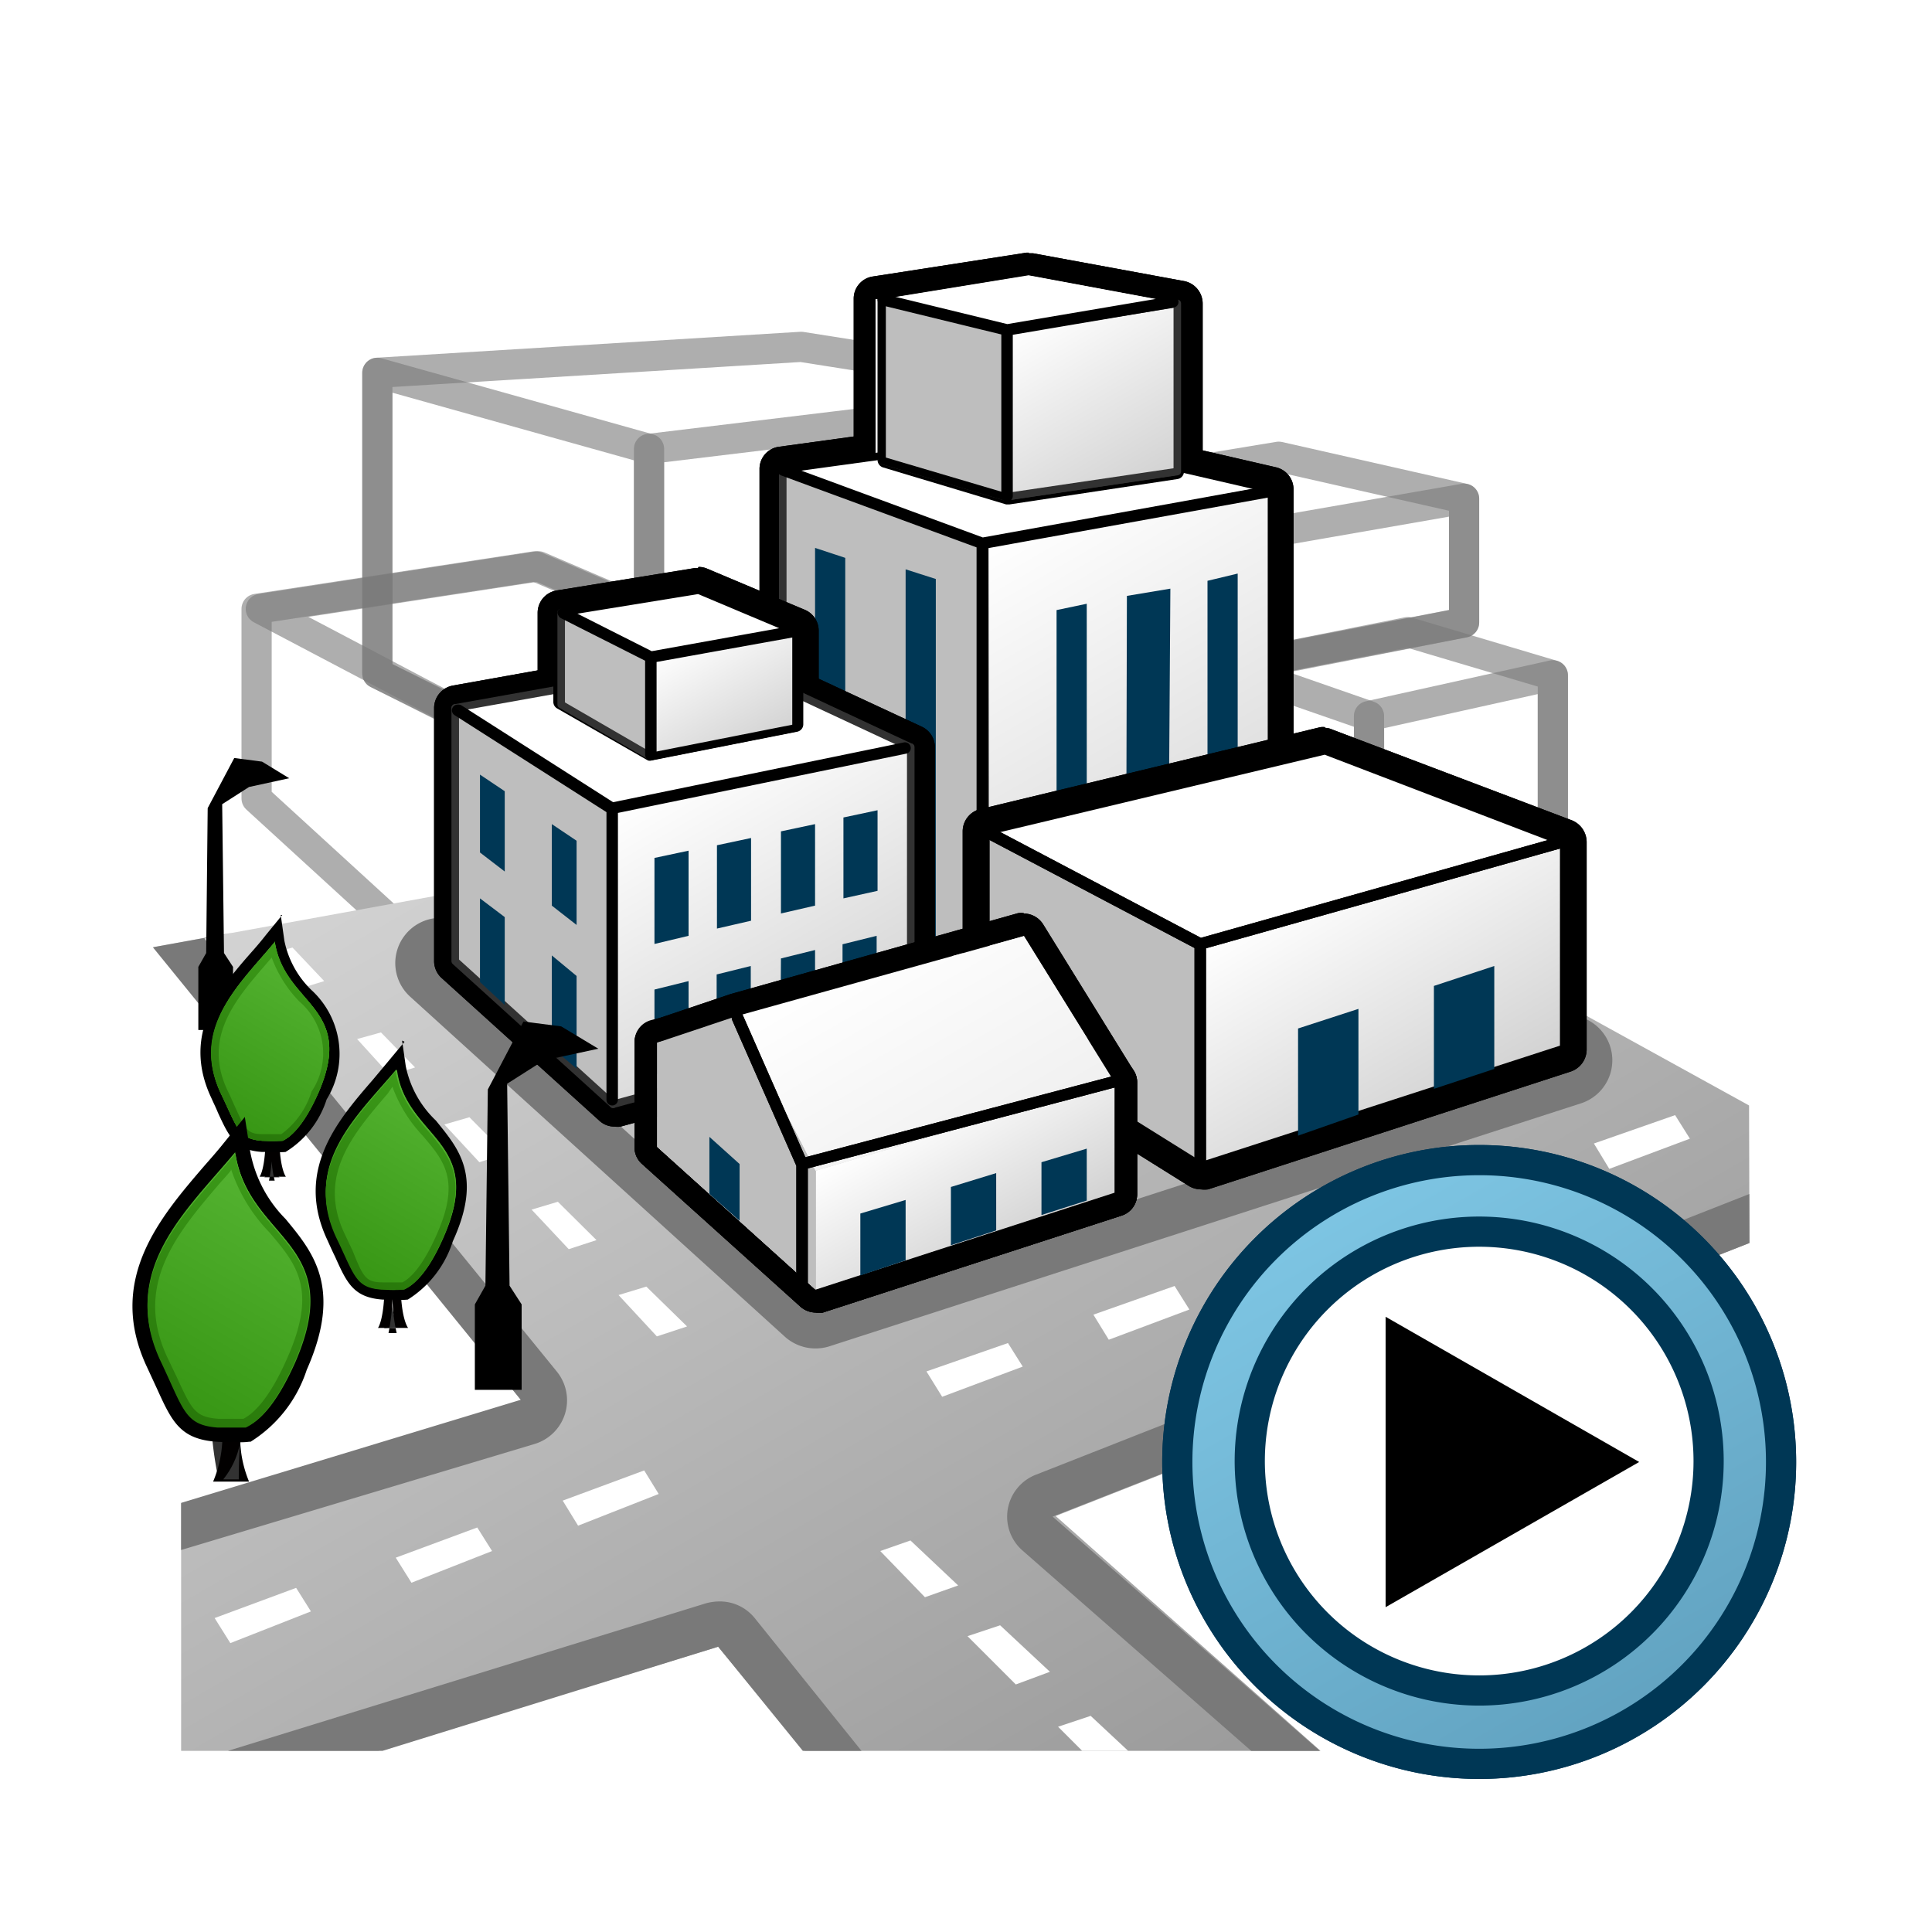 <svg id="vok_2_copy" data-name="vok 2 copy" xmlns="http://www.w3.org/2000/svg" xmlns:xlink="http://www.w3.org/1999/xlink" viewBox="0 0 64 64"><defs><style>.cls-1,.cls-14,.cls-2,.cls-3{fill:none;}.cls-2,.cls-3{stroke:#797979;opacity:0.6;}.cls-10,.cls-11,.cls-12,.cls-14,.cls-15,.cls-16,.cls-17,.cls-18,.cls-19,.cls-2,.cls-20,.cls-21,.cls-22,.cls-24,.cls-25,.cls-3,.cls-44,.cls-45{stroke-linecap:round;stroke-linejoin:round;}.cls-4{clip-path:url(#clip-path);}.cls-5{fill:url(#linear-gradient);}.cls-6{fill:#797979;}.cls-12,.cls-20,.cls-44,.cls-7{fill:#fff;}.cls-8{fill:url(#linear-gradient-2);}.cls-9{fill:url(#linear-gradient-4);}.cls-10,.cls-12,.cls-14,.cls-17,.cls-21,.cls-24,.cls-25{stroke:#000;}.cls-10,.cls-11,.cls-12,.cls-15,.cls-16,.cls-17,.cls-18,.cls-19,.cls-20,.cls-21,.cls-22,.cls-24,.cls-25{stroke-width:0.25px;}.cls-10{fill:url(#linear-gradient-6);}.cls-11,.cls-15,.cls-16,.cls-18,.cls-19,.cls-20,.cls-22{stroke:#323232;}.cls-11{fill:url(#linear-gradient-7);}.cls-13{fill:#003755;}.cls-14{stroke-width:0.38px;}.cls-15{fill:url(#linear-gradient-8);}.cls-16{fill:url(#linear-gradient-9);}.cls-17{fill:url(#linear-gradient-10);}.cls-18{fill:url(#linear-gradient-11);}.cls-19{fill:url(#linear-gradient-12);}.cls-21{fill:url(#linear-gradient-13);}.cls-22{fill:url(#linear-gradient-14);}.cls-23{fill:url(#linear-gradient-15);}.cls-24{fill:url(#linear-gradient-17);}.cls-25{fill:url(#linear-gradient-18);}.cls-26{fill:url(#linear-gradient-19);}.cls-27{fill:url(#linear-gradient-20);}.cls-28{fill:url(#linear-gradient-21);}.cls-29{fill:url(#linear-gradient-22);}.cls-30{fill:url(#linear-gradient-23);}.cls-31{fill:#323232;}.cls-32{fill:#020000;}.cls-33{fill:url(#linear-gradient-24);}.cls-34{fill:url(#linear-gradient-25);}.cls-35{fill:url(#linear-gradient-26);}.cls-36{fill:url(#linear-gradient-27);}.cls-37{fill:url(#linear-gradient-28);}.cls-38{fill:url(#linear-gradient-29);}.cls-39{fill:url(#linear-gradient-30);}.cls-40{fill:url(#linear-gradient-31);}.cls-41{fill:url(#linear-gradient-32);}.cls-42{filter:url(#DS_GaussianBlur_4);}.cls-43{fill:#f2f2f2;}.cls-44,.cls-45{stroke:#003755;}.cls-45{fill:url(#linear-gradient-33);}</style><clipPath id="clip-path"><polygon class="cls-1" points="58 58 6 58 6 43 0 32.3 22 28.3 41.1 26.24 45.27 26.24 50.36 32.44 57.94 36.62 58 58"/></clipPath><linearGradient id="linear-gradient" x1="21.57" y1="19.19" x2="45.35" y2="60.38" gradientUnits="userSpaceOnUse"><stop offset="0" stop-color="#d7d7d7"/><stop offset="1" stop-color="#969696"/></linearGradient><linearGradient id="linear-gradient-2" x1="28.84" y1="13.44" x2="39.79" y2="32.42" gradientUnits="userSpaceOnUse"><stop offset="0" stop-color="#fff"/><stop offset="1" stop-color="#d2d2d2"/></linearGradient><linearGradient id="linear-gradient-4" x1="31.36" y1="8.1" x2="36.77" y2="17.48" xlink:href="#linear-gradient-2"/><linearGradient id="linear-gradient-6" x1="33.29" y1="17.59" x2="41.15" y2="31.2" xlink:href="#linear-gradient-2"/><linearGradient id="linear-gradient-7" x1="25.08" y1="16.04" x2="34.35" y2="32.11" gradientUnits="userSpaceOnUse"><stop offset="0" stop-color="#bebebe"/><stop offset="1" stop-color="#bebebe"/></linearGradient><linearGradient id="linear-gradient-8" x1="32.78" y1="13.19" x2="35.37" y2="17.68" xlink:href="#linear-gradient-2"/><linearGradient id="linear-gradient-9" x1="34.46" y1="10.32" x2="37.89" y2="16.26" xlink:href="#linear-gradient-2"/><linearGradient id="linear-gradient-10" x1="29.39" y1="9.81" x2="33.25" y2="16.5" xlink:href="#linear-gradient-7"/><linearGradient id="linear-gradient-11" x1="22.33" y1="25.62" x2="27.86" y2="35.21" xlink:href="#linear-gradient-2"/><linearGradient id="linear-gradient-12" x1="14.5" y1="23.79" x2="21.49" y2="35.89" xlink:href="#linear-gradient-7"/><linearGradient id="linear-gradient-13" x1="22.83" y1="21.02" x2="25.05" y2="24.87" xlink:href="#linear-gradient-2"/><linearGradient id="linear-gradient-14" x1="18.72" y1="20.21" x2="21.53" y2="25.07" xlink:href="#linear-gradient-7"/><linearGradient id="linear-gradient-15" x1="38.14" y1="23.94" x2="46.42" y2="38.28" xlink:href="#linear-gradient-2"/><linearGradient id="linear-gradient-17" x1="43.44" y1="29.18" x2="47.93" y2="36.96" xlink:href="#linear-gradient-2"/><linearGradient id="linear-gradient-18" x1="33.09" y1="27.3" x2="39.67" y2="38.69" xlink:href="#linear-gradient-7"/><linearGradient id="linear-gradient-19" x1="30.52" y1="36.77" x2="33.3" y2="41.6" xlink:href="#linear-gradient-2"/><linearGradient id="linear-gradient-20" x1="22.08" y1="34.37" x2="26.93" y2="42.77" xlink:href="#linear-gradient-7"/><linearGradient id="linear-gradient-21" x1="27.17" y1="31.43" x2="31.52" y2="38.97" gradientUnits="userSpaceOnUse"><stop offset="0" stop-color="#fff"/><stop offset="1" stop-color="#f0f0f0"/></linearGradient><linearGradient id="linear-gradient-22" x1="22.2" y1="34.29" x2="27.05" y2="42.7" xlink:href="#linear-gradient-7"/><linearGradient id="linear-gradient-23" x1="28.49" y1="31.3" x2="32.57" y2="38.36" xlink:href="#linear-gradient-21"/><linearGradient id="linear-gradient-24" x1="11.32" y1="42.3" x2="14.98" y2="35.95" gradientUnits="userSpaceOnUse"><stop offset="0" stop-color="#379614"/><stop offset="1" stop-color="#55b432"/></linearGradient><linearGradient id="linear-gradient-25" x1="11.41" y1="42.13" x2="14.76" y2="36.34" xlink:href="#linear-gradient-24"/><linearGradient id="linear-gradient-26" x1="11.41" y1="42.13" x2="14.76" y2="36.34" gradientUnits="userSpaceOnUse"><stop offset="0" stop-color="#28780a"/><stop offset="1" stop-color="#3c9b19"/></linearGradient><linearGradient id="linear-gradient-27" x1="7.45" y1="37.47" x2="10.81" y2="31.65" xlink:href="#linear-gradient-24"/><linearGradient id="linear-gradient-28" x1="7.55" y1="37.3" x2="10.59" y2="32.04" xlink:href="#linear-gradient-24"/><linearGradient id="linear-gradient-29" x1="7.55" y1="37.3" x2="10.59" y2="32.04" xlink:href="#linear-gradient-26"/><linearGradient id="linear-gradient-30" x1="5.53" y1="46.78" x2="10.12" y2="38.83" xlink:href="#linear-gradient-24"/><linearGradient id="linear-gradient-31" x1="5.65" y1="46.57" x2="9.82" y2="39.34" xlink:href="#linear-gradient-24"/><linearGradient id="linear-gradient-32" x1="5.65" y1="46.57" x2="9.82" y2="39.34" xlink:href="#linear-gradient-26"/><filter id="DS_GaussianBlur_4" x="-50" y="-50" width="400" height="400" name="DS_GaussianBlur_4"><feGaussianBlur stdDeviation="2"/></filter><linearGradient id="linear-gradient-33" x1="38.82" y1="30.85" x2="69.32" y2="83.69" gradientUnits="userSpaceOnUse"><stop offset="0" stop-color="#8cd7f5"/><stop offset="1" stop-color="#376e8c"/></linearGradient></defs><title>ZAZA__A33AAe__R21XArtboard 1</title><g id="ARR_PLAN_copy_2" data-name="ARR PLAN copy 2"><g id="Layer_53_copy_2" data-name="Layer 53 copy 2"><polygon id="B_contour" data-name="B  contour" class="cls-2" points="51.44 22.37 51.44 29.59 45.36 31.11 40.75 28.88 40.75 22.12 46.63 20.94 51.44 22.37"/><polygon id="B_D" data-name="B D" class="cls-2" points="51.44 22.37 51.44 29.59 45.36 31.11 45.35 23.72 51.44 22.37"/><polygon id="B_G" data-name="B G" class="cls-2" points="45.36 31.11 40.75 28.88 40.75 22.12 45.35 23.72 45.36 31.11"/></g><g id="Layer_52_copy_2" data-name="Layer 52 copy 2"><polygon id="B_contour-2" data-name="B  contour" class="cls-3" points="25.5 22.08 25.5 30.53 15.67 33.01 8.5 26.45 8.5 20.17 17.73 18.76 25.5 22.08"/><polygon id="B_top" data-name="B  top" class="cls-2" points="25.58 22.08 15.78 23.93 8.64 20.17 17.84 18.76 25.58 22.08"/><polygon id="B_top-2" data-name="B  top" class="cls-3" points="25.44 22.08 15.5 23.93 15.5 32.99 25.33 30.65 25.44 22.08"/></g><g id="Layer_51_copy_2" data-name="Layer 51 copy 2"><polygon id="B_contour-3" data-name="B  contour" class="cls-3" points="36.5 13.06 36.5 24.12 21.68 26.84 12.5 22.31 12.5 12.35 26.54 11.49 36.5 13.06"/><polygon id="B_D-2" data-name="B D" class="cls-3" points="36.5 13.06 36.5 24.12 21.5 26.84 21.5 14.87 36.5 13.06"/><polygon id="B_G-2" data-name="B G" class="cls-3" points="21.5 26.84 12.5 22.31 12.5 12.35 21.5 14.87 21.5 26.84"/></g><g id="Layer_50_copy_2" data-name="Layer 50 copy 2"><polygon id="B_contour-4" data-name="B  contour" class="cls-3" points="48.5 16.52 48.5 20.62 38.68 22.55 33.5 20.45 33.5 16.59 42.36 15.13 48.5 16.52"/><polygon id="B_D-3" data-name="B D" class="cls-3" points="48.5 16.52 48.5 20.62 38.44 22.55 38.52 18.26 48.5 16.52"/><polygon id="B_G-3" data-name="B G" class="cls-3" points="38.52 22.55 33.5 20.45 33.5 16.59 38.63 18.26 38.52 22.55"/></g></g><g id="SOL_" data-name="SOL  ***"><g class="cls-4"><polygon class="cls-5" points="23.79 54.55 6 60 2 51 17.29 46.41 3.63 29.55 38.81 22.42 70.53 36.22 34.97 50.22 46 60 28.63 60.36 23.79 54.55"/><path class="cls-6" d="M48.52,28.66l18,7.52L34.32,48.85a1.49,1.49,0,0,0-.44,2.52l8.23,7.21-12.88.28L25,53.6a1.48,1.48,0,0,0-1.16-.55,1.74,1.74,0,0,0-.45.06L4.31,59l-.69-6.94,14.1-4.23a1.51,1.51,0,0,0,.73-2.39L6.77,31.09,17,29l-.27,1.09-2.35.33a1.5,1.5,0,0,0-.8,2.59L26,44.28a1.52,1.52,0,0,0,1.47.32l24.9-8.05a1.5,1.5,0,0,0,.21-2.77l-5.81-2.91,1.77-2.21m-.47-1.81-3.63,4.53,7.47,3.74L27,43.17,14.62,31.91,18,31.44,19,27.07l-15,3,13.25,16.3L2,51,3,61l20.79-6.45,4.74,5.83L46,60,34.87,50.24l35.66-14L48.05,26.85Z"/><path id="Ligne_2" data-name="Ligne 2" class="cls-7" d="M35.05,57.2l1.08-.36,1.65,1.54-1.13.42ZM8.94,31.59l.75-.2,1.05,1.11-.78.24Zm2.89,2.83.79-.22,1.13,1.16-.83.26Zm2.89,2.83.83-.24,1.2,1.21-.87.28Zm2.89,2.82.87-.26,1.28,1.27-.92.3Zm2.88,2.83.92-.28,1.35,1.32-1,.33Zm8.67,8.48,1-.35,1.58,1.49-1.1.39Zm2.89,2.82,1.08-.36,1.65,1.54-1.13.42Z"/><path id="LIGNE_1_h" data-name="LIGNE  1  h" class="cls-7" d="M13.63,52.43l-.52-.83,2.7-1,.49.78Zm5.52-1.89-.51-.83,2.7-1,.48.78Zm12.06-4.27-.52-.84,2.7-.94.49.78Zm5.52-1.89-.51-.83,2.69-.95.49.78Zm5.53-1.89-.52-.83,2.7-.95.49.78Zm5.52-1.88-.51-.84,2.7-.94.48.77Zm5.53-1.89-.51-.84,2.69-.94.49.78Z"/><path id="LIGNE_1_h-2" data-name="LIGNE  1  h" class="cls-7" d="M7.63,54.43l-.52-.83,2.7-1,.49.78ZM47.31,40.72l-.51-.84,2.69-.94.49.78Z"/></g></g><g id="BAT_2_copy_2" data-name="BAT 2 copy 2"><g id="B_contour_ext_" data-name="B  contour  ext ***"><path class="cls-8" d="M33,33.48a.36.36,0,0,1-.2-.06L25.73,29a.38.38,0,0,1-.18-.32V15.55a.38.38,0,0,1,.33-.37L34.23,14h.14l7.84,1.81a.37.37,0,0,1,.29.36V30.64a.36.36,0,0,1-.28.36l-9.1,2.47Z"/><path d="M34.28,14.4l7.84,1.81V30.64L33,33.1l-7.09-4.46V15.55l8.35-1.15m0-.75h-.1l-8.36,1.15a.74.74,0,0,0-.64.74V28.64a.73.73,0,0,0,.35.63l7.09,4.47a.8.8,0,0,0,.4.11l.19,0,9.11-2.47a.73.73,0,0,0,.55-.72V16.21a.75.75,0,0,0-.58-.73l-7.84-1.81-.17,0Z"/></g><g id="B_contour_ext_2" data-name="B  contour  ext ***"><path class="cls-8" d="M33,33.48a.36.36,0,0,1-.2-.06L25.73,29a.38.38,0,0,1-.18-.32V15.55a.38.38,0,0,1,.33-.37L34.23,14h.14l7.84,1.81a.37.37,0,0,1,.29.36V30.64a.36.36,0,0,1-.28.36l-9.1,2.47Z"/><path d="M34.28,14.4l7.84,1.81V30.64L33,33.1l-7.09-4.46V15.55l8.35-1.15m0-.75h-.1l-8.36,1.15a.74.74,0,0,0-.64.74V28.64a.73.73,0,0,0,.35.63l7.09,4.47a.8.8,0,0,0,.4.11l.19,0,9.11-2.47a.73.73,0,0,0,.55-.72V16.21a.75.75,0,0,0-.58-.73l-7.84-1.81-.17,0Z"/></g><g id="B_contour_ext_top_" data-name="B  contour  ext top **"><path class="cls-9" d="M33.31,17H33.2l-4.32-1.24a.37.37,0,0,1-.27-.36V9.91a.37.37,0,0,1,.32-.37L34,8.75h.12l5,.92a.38.38,0,0,1,.31.37v5.68a.37.37,0,0,1-.32.37L33.36,17Z"/><path d="M34.07,9.12l5,.93v5.68l-5.74.86L29,15.35V9.91l5.08-.79m0-.75H34l-5.09.79a.74.74,0,0,0-.63.74v5.44a.74.74,0,0,0,.54.72l4.32,1.24a.76.76,0,0,0,.21,0h.11l5.74-.86a.75.75,0,0,0,.64-.74V10.05a.76.76,0,0,0-.62-.74l-5-.92-.14,0Z"/></g><g id="B_contour_ext_top_2" data-name="B  contour  ext top **"><path class="cls-9" d="M33.31,17H33.2l-4.32-1.24a.37.37,0,0,1-.27-.36V9.91a.37.37,0,0,1,.32-.37L34,8.75h.12l5,.92a.38.38,0,0,1,.31.37v5.68a.37.37,0,0,1-.32.37L33.36,17Z"/><path d="M34.07,9.12l5,.93v5.68l-5.74.86L29,15.35V9.91l5.08-.79m0-.75H34l-5.09.79a.74.74,0,0,0-.63.74v5.44a.74.74,0,0,0,.54.72l4.32,1.24a.76.76,0,0,0,.21,0h.11l5.74-.86a.75.75,0,0,0,.64-.74V10.05a.76.76,0,0,0-.62-.74l-5-.92-.14,0Z"/></g><polygon id="B_D-4" data-name="B D" class="cls-10" points="42.12 16.21 42.12 30.64 32.63 33.1 32.62 17.98 42.12 16.21"/><polygon id="B_G-4" data-name="B G" class="cls-11" points="32.63 33.1 25.93 28.64 25.93 15.55 32.62 17.98 32.63 33.1"/><polygon id="B_top_" data-name="B  top ***" class="cls-12" points="42.12 16.21 32.62 17.98 25.93 15.55 34.28 14.4 42.12 16.21"/><path id="BB_02_" data-name="BB 02   ***" class="cls-13" d="M30,18.86l1,.32V31.67L30,31ZM27,29.52l1,.68V18.48l-1-.33Zm8-9.31L36,20V32.2l-1,.35Zm2.3,11.52,1.39-.23.08-12-1.44.24Zm2.7-.57,1-.36V19l-1,.24Z"/><path id="angle_top_" data-name="angle  top  ***" class="cls-14" d="M25.94,15.57,32.54,18l0,15.12M25.94,15.57,32.54,18l9.52-1.72"/><g id="B_contour_ext_top_3" data-name="B  contour  ext top **"><path d="M34.07,9.12,39,10v5.59l-5.63.86-4.09-1.23V9.91l4.85-.79m0-.25h0l-4.85.78a.25.25,0,0,0-.21.25v5.34a.26.26,0,0,0,.17.24l4.09,1.23h.11L39,15.87a.25.25,0,0,0,.22-.25V10A.27.27,0,0,0,39,9.78l-4.87-.9Z"/></g><polygon id="B_bOTTOM" data-name="B  bOTTOM" class="cls-15" points="38.94 15.62 33.31 16.46 29.22 15.25 34.02 14.57 38.94 15.62"/><polygon id="B_D-5" data-name="B D" class="cls-16" points="39 15.62 39 10.05 33.36 10.96 33.31 16.46 39 15.62"/><polygon id="B_G_" data-name="B G   ***" class="cls-17" points="33.36 10.96 29.22 9.91 29.22 15.25 33.31 16.46 33.36 10.96"/><polygon id="B_top-3" data-name="B  top" class="cls-7" points="38.95 10.03 33.36 10.96 29.22 9.91 34.07 9.12 38.95 10.03"/><path id="angle_top_2" data-name="angle  top  ***" class="cls-14" d="M29.26,9.93l4.1,1,0,5.5M29.26,9.93l4.1,1L38.85,10"/></g><g id="BAT_1_copy_2" data-name="BAT 1 copy 2"><g id="B_contour-5" data-name="B  contour"><path d="M24,21.87l6.2,2.88v9.13l-9.86,2.69-5.23-4.73V23.45L24,21.87m0-.75h-.13L15,22.71a.76.76,0,0,0-.62.74v8.39a.76.76,0,0,0,.24.55l5.24,4.74a.73.73,0,0,0,.5.19.68.68,0,0,0,.2,0l9.85-2.7a.75.75,0,0,0,.56-.72V24.75a.75.75,0,0,0-.44-.68l-6.19-2.88a.71.71,0,0,0-.32-.07Z"/></g><g id="B_contour-6" data-name="B  contour"><path d="M24,21.87l6.2,2.88v9.13l-9.86,2.69-5.23-4.73V23.45L24,21.87m0-.75h-.13L15,22.71a.76.76,0,0,0-.62.74v8.39a.76.76,0,0,0,.24.55l5.24,4.74a.73.73,0,0,0,.5.19.68.68,0,0,0,.2,0l9.85-2.7a.75.75,0,0,0,.56-.72V24.75a.75.75,0,0,0-.44-.68l-6.19-2.88a.71.71,0,0,0-.32-.07Z"/></g><g id="B_contour-7" data-name="B  contour"><path d="M23.14,19.55l3.23,1.36v3.2L21.56,25l-3-1.69v-3l4.56-.74m0-.75H23l-4.56.74a.75.75,0,0,0-.63.74v3a.78.78,0,0,0,.38.66l3,1.69a.78.78,0,0,0,.37.09h.14l4.81-.91a.76.76,0,0,0,.61-.74v-3.2a.75.75,0,0,0-.46-.69l-3.23-1.36a.72.72,0,0,0-.29-.06Z"/></g><g id="B_contour-8" data-name="B  contour"><path d="M23.14,19.55l3.23,1.36v3.2L21.56,25l-3-1.69v-3l4.56-.74m0-.75H23l-4.56.74a.75.75,0,0,0-.63.74v3a.78.78,0,0,0,.38.66l3,1.69a.78.78,0,0,0,.37.09h.14l4.81-.91a.76.76,0,0,0,.61-.74v-3.2a.75.75,0,0,0-.46-.69l-3.23-1.36a.72.72,0,0,0-.29-.06Z"/></g><polygon id="B_D-6" data-name="B D" class="cls-18" points="30.17 24.75 30.17 33.88 20.31 36.58 20.3 26.79 30.17 24.75"/><polygon id="B_G-5" data-name="B G" class="cls-19" points="20.31 36.58 15.08 31.84 15.08 23.45 20.3 26.79 20.31 36.58"/><polygon id="B_top-4" data-name="B  top" class="cls-20" points="30.16 24.75 20.3 26.79 15.08 23.45 23.97 21.86 30.16 24.75"/><path id="angle_top_3" data-name="angle  top***" class="cls-14" d="M15.19,23.53l5.09,3.25,0,9.65m-5.12-12.9,5.09,3.25,9.73-2"/><path id="win_" data-name="win ***" class="cls-13" d="M21.68,32.78l1.13-.28v2.79l-1.13.31ZM23.74,35l1.13-.32V32l-1.13.28Zm2.11-.58L27,34.15V31.47l-1.13.28Zm2.06-.57,1.13-.3V31l-1.13.28Zm-6.23-5.43,1.13-.24V31l-1.13.27Zm2.07,2.34,1.13-.26V27.76L23.75,28Zm2.12-.5L27,30V27.3l-1.13.24Zm2.07-.5,1.13-.25V26.84l-1.13.24ZM19.1,32.33l-.82-.68V34.7l.82.7Zm-2.38-1.95-.82-.62v2.77l.82.76Zm2.38-2.53-.82-.55V30l.82.64Zm-2.38-1.64-.82-.55v2.58l.82.63Z"/><g id="B_contour-9" data-name="B  contour"><path d="M23.14,19.55l3.23,1.36v3.2l-4.81.95-3-1.73v-3l4.56-.74m0-.25h0L18.54,20a.25.25,0,0,0-.21.25v3a.25.25,0,0,0,.13.22l3,1.72a.2.2,0,0,0,.13,0h0l4.81-.95a.25.25,0,0,0,.21-.24v-3.2a.25.25,0,0,0-.16-.23l-3.22-1.36-.1,0Z"/></g><polygon id="B_D-7" data-name="B D" class="cls-21" points="26.37 20.91 26.37 24.11 21.56 25.06 21.55 21.76 26.37 20.91"/><polygon id="B_G-6" data-name="B G" class="cls-22" points="21.56 25.06 18.59 23.34 18.59 20.29 21.55 21.76 21.56 25.06"/><polygon id="B_top-5" data-name="B  top" class="cls-12" points="26.37 20.91 21.55 21.76 18.59 20.29 23.14 19.55 26.37 20.91"/><path id="angle_top_4" data-name="angle  top***" class="cls-14" d="M18.67,20.31l2.89,1.46V25m-2.89-4.69,2.89,1.46,4.77-.86"/></g><g id="mas_2_copy_2" data-name="mas 2 copy 2"><g id="B_contour-10" data-name="B  contour"><path class="cls-23" d="M39.78,39a.36.36,0,0,1-.2-.06L32.46,34.5a.37.37,0,0,1-.18-.33V27.55a.39.39,0,0,1,.29-.38L43.8,24.49h.09l.14,0,7.91,3a.4.4,0,0,1,.25.37v6.83a.4.4,0,0,1-.27.37L39.9,39Z"/><path d="M43.89,24.87l7.91,3v6.83l-12,3.89-7.12-4.45V27.55l11.23-2.68m0-.78a.57.57,0,0,0-.18,0L32.48,26.8a.76.76,0,0,0-.59.75v6.62a.79.79,0,0,0,.36.66l7.12,4.45a.78.78,0,0,0,.41.12,1,1,0,0,0,.24,0l12-3.9a.77.77,0,0,0,.54-.73V27.9a.78.78,0,0,0-.5-.73l-7.92-3a.63.63,0,0,0-.27-.06Z"/></g><g id="B_contour-11" data-name="B  contour"><path class="cls-23" d="M39.78,39a.36.36,0,0,1-.2-.06L32.46,34.5a.37.37,0,0,1-.18-.33V27.55a.39.39,0,0,1,.29-.38L43.8,24.49h.09l.14,0,7.91,3a.4.4,0,0,1,.25.37v6.83a.4.4,0,0,1-.27.37L39.9,39Z"/><path d="M43.89,24.87l7.91,3v6.83l-12,3.89-7.12-4.45V27.55l11.23-2.68m0-.78a.57.57,0,0,0-.18,0L32.48,26.8a.76.76,0,0,0-.59.75v6.62a.79.79,0,0,0,.36.66l7.12,4.45a.78.78,0,0,0,.41.12,1,1,0,0,0,.24,0l12-3.9a.77.77,0,0,0,.54-.73V27.9a.78.78,0,0,0-.5-.73l-7.92-3a.63.63,0,0,0-.27-.06Z"/></g><polygon id="B_D-8" data-name="B D" class="cls-24" points="51.8 27.9 51.8 34.73 39.79 38.62 39.79 31.28 51.8 27.9"/><polygon id="B_G-7" data-name="B G" class="cls-25" points="39.79 38.62 32.66 34.17 32.66 27.55 39.79 31.28 39.79 38.62"/><polygon id="B_top_2" data-name="B  top   ***" class="cls-12" points="51.8 27.9 39.78 31.28 32.66 27.55 43.89 24.87 51.8 27.9"/><path id="win_2" data-name="win ***" class="cls-13" d="M43,34.07l2-.65v3.5l-2,.7Zm4.5,2,2-.66V32l-2,.66Z"/><path id="angle_" data-name="angle***" class="cls-14" d="M32.76,27.6l7,3.69v7.29m-7-11,7,3.69L51.72,27.9"/><path id="angle_2" data-name="angle***" class="cls-14" d="M32.76,27.6l7,3.69v7.29m-7-11,7,3.69L51.72,27.9"/></g><g id="mas_1_copy_2" data-name="mas 1 copy 2"><g id="B_contour-12" data-name="B  contour"><path d="M30.92,32.17l6,3.68v3.66L27,42.72,21.77,38V34.54l9.15-2.37m0-.75a.58.58,0,0,0-.19,0l-9.15,2.37a.74.74,0,0,0-.56.72V38a.73.73,0,0,0,.25.56l5.25,4.73a.78.78,0,0,0,.5.19.67.67,0,0,0,.24,0l9.89-3.21a.74.74,0,0,0,.52-.71V35.85a.76.76,0,0,0-.36-.64l-6-3.68a.79.79,0,0,0-.39-.11Z"/></g><g id="B_contour-13" data-name="B  contour"><path d="M33.92,31l3,4.84v3.66L27,42.72,21.77,38V34.54l2.63-.88L33.92,31m0-.75a.64.64,0,0,0-.2,0L24.2,32.93l-2.67.9a.75.75,0,0,0-.51.71V38a.73.73,0,0,0,.25.56l5.25,4.73a.78.78,0,0,0,.5.19.67.67,0,0,0,.24,0l9.89-3.21a.74.74,0,0,0,.52-.71V35.85a.69.69,0,0,0-.12-.39l-3-4.85a.77.77,0,0,0-.64-.35Z"/></g><g id="B_contour-14" data-name="B  contour"><path d="M33.92,31l3,4.84v3.66L27,42.72,21.77,38V34.54l2.63-.88L33.92,31m0-.75a.64.64,0,0,0-.2,0L24.2,32.93l-2.67.9a.75.75,0,0,0-.51.71V38a.73.73,0,0,0,.25.56l5.25,4.73a.78.78,0,0,0,.5.19.67.67,0,0,0,.24,0l9.89-3.21a.74.74,0,0,0,.52-.71V35.85a.69.69,0,0,0-.12-.39l-3-4.85a.77.77,0,0,0-.64-.35Z"/></g><g id="B_D-9" data-name="B D"><polygon class="cls-26" points="36.92 35.85 36.92 39.51 27.02 42.72 27.02 38.78 36.92 35.85"/></g><g id="B_G-8" data-name="B G"><polygon class="cls-27" points="27.02 42.72 21.77 37.99 21.77 34.54 27.02 38.78 27.02 42.72"/></g><polygon id="B_top-6" data-name="B  top" class="cls-28" points="36.92 35.85 27.02 38.78 21.77 34.54 30.91 32.17 36.92 35.85"/><g id="B_G-9" data-name="B G"><polygon class="cls-29" points="27.02 42.72 24.4 40.36 21.77 37.99 21.77 36.27 21.77 34.54 24.4 33.66 27.02 38.78 27.02 40.75 27.02 42.72"/></g><polygon id="B_top-7" data-name="B  top" class="cls-30" points="36.92 35.85 31.97 37.31 27.02 38.78 24.4 33.66 33.92 31.01 36.92 35.85"/><path id="win_3" data-name="win  ***" class="cls-13" d="M23.5,37.66l1,.9v1.88l-1-.89Zm5,4.59,1.5-.5v-2l-1.5.45Zm3-1,1.5-.49v-1.9l-1.5.46Zm3-1,1.5-.48V38.05l-1.5.45Z"/><path id="angle_3" data-name="angle***" class="cls-14" d="M24.43,33.72l2.14,4.86V42.7m-2.14-9,2.14,4.86,10.35-2.73"/><path id="angle_4" data-name="angle***" class="cls-14" d="M24.43,33.72l2.14,4.86V42.7m-2.14-9,2.14,4.86,10.35-2.73"/></g><g id="TREE_copy_2" data-name="TREE copy 2"><polygon points="7.42 31.57 7.72 32.03 7.72 34.12 6.57 34.12 6.57 32.03 6.83 31.57 6.88 26.77 7.76 25.11 8.68 25.23 9.58 25.78 8.25 26.07 7.36 26.64 7.42 31.57"/><polygon points="16.88 42.59 17.28 43.21 17.28 46.04 15.73 46.04 15.73 43.21 16.08 42.59 16.16 36.09 17.34 33.84 18.59 34 19.82 34.74 18.01 35.13 16.8 35.9 16.88 42.59"/><path class="cls-31" d="M12.71,44c.07,0,.29-.46.29-1.32v-.13h-.18a.77.77,0,0,1-.55-.19,3.52,3.52,0,0,1-1-1.48,3.21,3.21,0,0,1-.26-.73c-.4-1.63.66-2.87,1.69-4.06l.34-.4a4.23,4.23,0,0,0,1,1.8c.7.82,1.31,1.54.48,3.42a3,3,0,0,1-1.44,1.64l-.14,0v.09c0,.85.24,1.33.32,1.33Z"/><path class="cls-32" d="M13,36a4.72,4.72,0,0,0,1,1.62c.71.83,1.27,1.48.46,3.29a2.82,2.82,0,0,1-1.32,1.58L13,42.5v-.07h-.24a.59.59,0,0,1-.46-.19,3.44,3.44,0,0,1-.92-1.42,3.27,3.27,0,0,1-.25-.7c-.38-1.57.66-2.78,1.67-3.95L13,36m0,7a5.82,5.82,0,0,0,.14,1.16h-.27A6.94,6.94,0,0,0,13,43m.11-7.59c-1.11,1.37-2.72,2.79-2.23,4.78a3.53,3.53,0,0,0,.26.75,3.75,3.75,0,0,0,1,1.52c.21.16.29,0,.6,0,0,1.26-.22,1.53-.22,1.53h1s-.25-.29-.25-1.54a2.65,2.65,0,0,0,1.44-1.6c1.42-3.19-1.22-3.11-1.57-5.46Z"/><g id="a4"><path class="cls-33" d="M13.09,42.88l-.46,0c-.83-.06-1-.45-1.39-1.31-.08-.16-.16-.34-.25-.54-1.05-2.19.29-3.75,1.47-5.12l.52-.61.27-.33.06.42a3.64,3.64,0,0,0,1,1.91c.71.84,1.45,1.7.53,3.76-.54,1.22-1,1.66-1.38,1.8A1.15,1.15,0,0,1,13.09,42.88Z"/><path d="M13.12,35.4c.35,2.35,3,2.37,1.57,5.56-.52,1.19-1,1.58-1.29,1.71a1.28,1.28,0,0,1-.31,0l-.43,0c-.87-.06-.89-.46-1.51-1.74-1.14-2.4.72-4,2-5.53m.25-.89-.54.65-.51.61c-1.16,1.34-2.6,3-1.5,5.32.09.2.17.38.25.54.39.87.61,1.35,1.57,1.42l.45,0a1.81,1.81,0,0,0,.39,0h0l0,0A3.54,3.54,0,0,0,15,41.12c1-2.18.18-3.08-.56-4a3.42,3.42,0,0,1-1-1.81l-.12-.84Z"/></g><g id="a4-2" data-name="a4"><path class="cls-34" d="M14.69,41c-.52,1.19-1,1.58-1.29,1.71a3,3,0,0,1-.74,0c-.87-.06-.89-.46-1.51-1.74-1.14-2.4.72-4,2-5.53C13.47,37.75,16.11,37.77,14.69,41Z"/><path class="cls-35" d="M13,36a4.72,4.72,0,0,0,1,1.62c.71.83,1.27,1.48.46,3.29-.49,1.11-.91,1.46-1.13,1.57h-.24l-.41,0c-.57,0-.65-.18-1-1.05l-.26-.55c-.92-1.93.27-3.31,1.42-4.65L13,36m.13-.55c-1.25,1.54-3.11,3.13-2,5.53.62,1.28.64,1.68,1.51,1.74l.43,0a1.28,1.28,0,0,0,.31,0c.29-.13.77-.52,1.29-1.71,1.42-3.19-1.22-3.21-1.57-5.56Z"/></g><path class="cls-31" d="M8.75,39c.06,0,.25-.44.25-1.21v-.12H8.83a.69.69,0,0,1-.5-.18,3.12,3.12,0,0,1-.89-1.34,2.85,2.85,0,0,1-.24-.65c-.36-1.49.6-2.6,1.53-3.68l.3-.36a3.87,3.87,0,0,0,1,1.62,2.41,2.41,0,0,1,.44,3.11,2.67,2.67,0,0,1-1.3,1.48L9,37.7v.09c0,.76.2,1.21.27,1.21Z"/><path class="cls-32" d="M9,31.72a4.17,4.17,0,0,0,.9,1.44,2.27,2.27,0,0,1,.42,3,2.63,2.63,0,0,1-1.19,1.42L9,37.6v-.05H8.77c-.2,0-.22,0-.41-.16a3.09,3.09,0,0,1-.82-1.28,2.67,2.67,0,0,1-.23-.63C7,34.05,7.91,33,8.82,31.9L9,31.72m0,6.75a3.6,3.6,0,0,0,.1.64H8.91A5.14,5.14,0,0,0,9,38.47m.1-7.29c-1,1.25-2.47,2.53-2,4.35a3.48,3.48,0,0,0,.24.68,3.39,3.39,0,0,0,.92,1.38c.19.14.27,0,.54,0,0,1.14-.2,1.39-.2,1.39h.87s-.22-.27-.22-1.4a2.47,2.47,0,0,0,1.31-1.45c1.29-2.91-1.11-2.83-1.43-5Z"/><g id="a4-3" data-name="a4"><path class="cls-36" d="M9.07,38H8.66c-.77-.06-.93-.42-1.29-1.2-.06-.15-.14-.31-.23-.49-.95-2,.27-3.43,1.35-4.68L9,31.06l.27-.33.06.42a3.26,3.26,0,0,0,.93,1.73,2.69,2.69,0,0,1,.48,3.43c-.49,1.12-1,1.52-1.27,1.65A1.13,1.13,0,0,1,9.07,38Z"/><path d="M9.1,31.18c.32,2.14,2.72,2.15,1.43,5.06-.48,1.07-.91,1.43-1.17,1.55l-.29,0-.39,0c-.79-.06-.81-.42-1.37-1.58-1-2.18.65-3.63,1.79-5m.25-.9-.54.66c-.14.18-.3.37-.46.55C7.29,32.72,6,34.25,7,36.37c.08.18.16.34.22.49.37.8.57,1.24,1.46,1.3l.41,0a2.11,2.11,0,0,0,.37,0h0l0,0a3.17,3.17,0,0,0,1.36-1.74,2.87,2.87,0,0,0-.51-3.63,3.14,3.14,0,0,1-.89-1.63l-.12-.85Z"/></g><g id="a4-4" data-name="a4"><path class="cls-37" d="M10.53,36.24c-.48,1.07-.91,1.43-1.17,1.55a3.85,3.85,0,0,1-.68,0c-.79-.06-.81-.42-1.37-1.58-1-2.18.65-3.63,1.79-5C9.42,33.32,11.82,33.33,10.53,36.24Z"/><path class="cls-38" d="M9,31.72a4.17,4.17,0,0,0,.9,1.44,2.27,2.27,0,0,1,.42,3,2.76,2.76,0,0,1-1,1.41H9.07l-.37,0c-.52,0-.58-.17-.93-.94-.07-.15-.14-.32-.23-.5-.83-1.75.24-3,1.28-4.2L9,31.72m.12-.54C8,32.58,6.27,34,7.31,36.21c.56,1.16.58,1.52,1.37,1.58l.39,0,.29,0c.26-.12.69-.48,1.17-1.55,1.29-2.91-1.11-2.92-1.43-5.06Z"/></g><path class="cls-31" d="M7.24,49A11.35,11.35,0,0,1,7,47.24v-.12h.11c-.34,0-.31-.07-.56-.25-.42-.29-.66-.8-1.16-1.86a4,4,0,0,1-.3-.91C4.59,42,5.94,40.5,7.22,39l.48-.55A5.06,5.06,0,0,0,9,40.75c.89,1,1.66,1.94.61,4.3C9,46.46,8.37,47,8,47.11l0,0v.08A6.14,6.14,0,0,0,8.07,49Z"/><path class="cls-32" d="M7.65,38.72a5.47,5.47,0,0,0,1.28,2.11c.89,1.05,1.6,1.88.58,4.17-.6,1.36-1.15,1.84-1.51,2v.23A17,17,0,0,0,7.91,49H7.4A2.73,2.73,0,0,0,8,47.24V47H7.55a1.08,1.08,0,0,1-.72-.24A4.24,4.24,0,0,1,5.61,45a3.81,3.81,0,0,1-.34-.88c-.49-2,.81-3.51,2.07-5,.11-.12.21-.24.31-.37m.14-.55c-1.4,1.71-3.39,3.48-2.79,6a4.73,4.73,0,0,0,.33.93A4.66,4.66,0,0,0,6.58,47c.27.19.37.07.76.08a3.93,3.93,0,0,1-.28,2H8.25A3.87,3.87,0,0,1,8,47a3.48,3.48,0,0,0,1.79-2c1.77-4-1.52-3.91-1.95-6.84Z"/><g id="a4-5" data-name="a4"><path class="cls-39" d="M7.75,47.51a3.91,3.91,0,0,1-.58,0c-1-.07-1.26-.56-1.75-1.63-.09-.2-.19-.43-.31-.68-1.31-2.75.36-4.69,1.84-6.4.22-.26.44-.51.64-.76L8,37.57l.08.56A4.51,4.51,0,0,0,9.31,40.5c.89,1,1.81,2.12.66,4.71-.68,1.53-1.32,2.07-1.73,2.25A1.39,1.39,0,0,1,7.75,47.51Z"/><path d="M7.79,38.17c.43,2.93,3.72,2.95,2,6.94-.65,1.47-1.25,2-1.6,2.13l-.39,0-.54,0c-1.09-.08-1.12-.58-1.88-2.18-1.42-3,.89-5,2.46-6.89M8.11,37l-.71.88c-.2.25-.42.5-.64.75-1.45,1.69-3.26,3.78-1.88,6.68l.31.67c.5,1.1.77,1.7,2,1.78a4.14,4.14,0,0,0,.57,0,1.84,1.84,0,0,0,.49,0h0l.05,0a4.42,4.42,0,0,0,1.86-2.38c1.21-2.73.19-3.92-.7-5A4.27,4.27,0,0,1,8.28,38.1L8.11,37Z"/></g><g id="a4-6" data-name="a4"><path class="cls-40" d="M9.74,45.11c-.65,1.47-1.25,2-1.6,2.13a4.81,4.81,0,0,1-.93,0c-1.09-.08-1.12-.58-1.88-2.18-1.42-3,.89-5,2.46-6.89C8.22,41.1,11.51,41.12,9.74,45.11Z"/><path class="cls-41" d="M7.65,38.72a5.47,5.47,0,0,0,1.28,2.11c.89,1.05,1.6,1.88.58,4.17-.62,1.42-1.17,1.86-1.45,2l-.31,0-.52,0c-.77-.06-.88-.31-1.36-1.35L5.56,45c-1.17-2.45.33-4.18,1.77-5.86.11-.12.22-.24.32-.37m.14-.55c-1.57,1.92-3.88,3.9-2.46,6.89.76,1.6.79,2.1,1.88,2.18l.54,0,.39,0c.35-.16.95-.66,1.6-2.13,1.77-4-1.52-4-1.95-6.94Z"/></g></g><g id="Layer_86_copy_2" data-name="Layer 86 copy 2"><g id="arr_plan_blur" data-name="arr plan blur" class="cls-42"><path class="cls-7" d="M49,57.93a9.5,9.5,0,1,1,9.5-9.49A9.5,9.5,0,0,1,49,57.93Z"/><path class="cls-43" d="M49,39.43a9,9,0,1,1-9,9,9,9,0,0,1,9-9m0-1a10,10,0,1,0,10,10,10,10,0,0,0-10-10Z"/></g><path class="cls-44" d="M49,38.43a10,10,0,1,0,10,10A10,10,0,0,0,49,38.43Z"/><path class="cls-45" d="M49,38.43a10,10,0,1,0,10,10A10,10,0,0,0,49,38.43ZM49,56a7.6,7.6,0,1,1,7.6-7.59A7.6,7.6,0,0,1,49,56Z"/><polygon points="45.9 43.62 54.3 48.43 45.9 53.24 45.9 43.62"/></g></svg>
